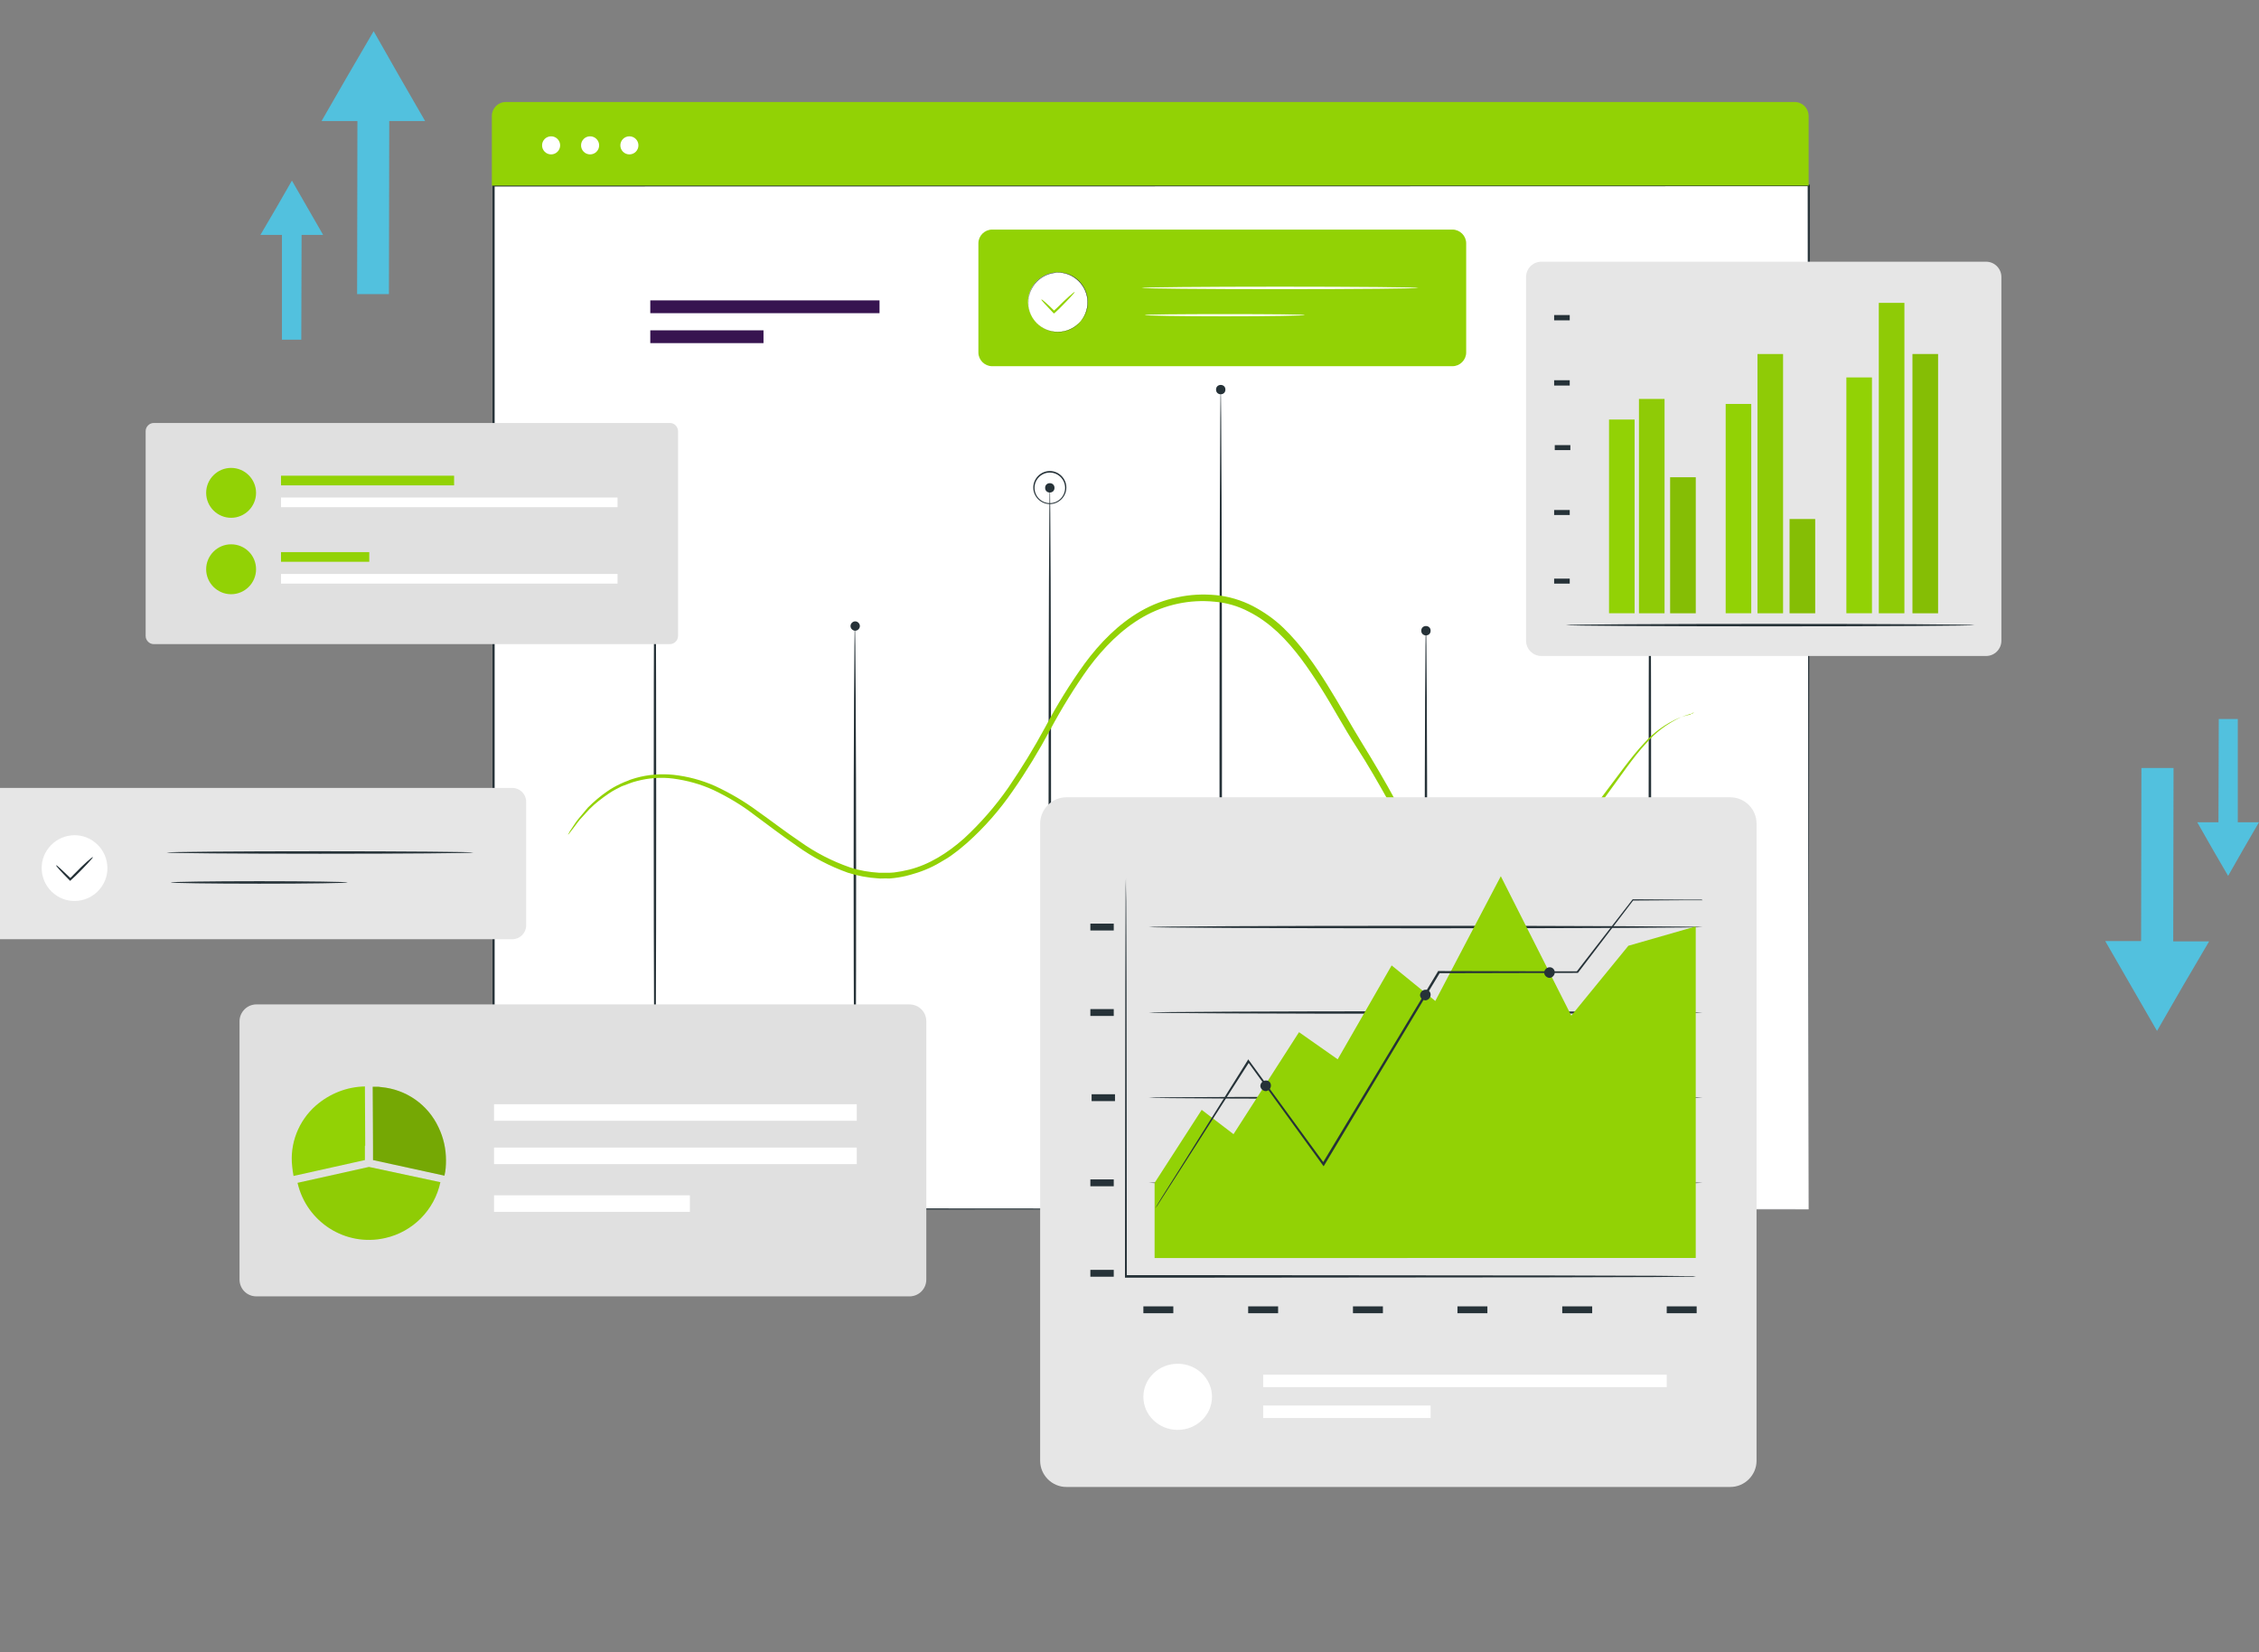 <?xml version="1.0" encoding="utf-8"?>
<!-- Generator: Adobe Illustrator 24.0.0, SVG Export Plug-In . SVG Version: 6.00 Build 0)  -->
<svg version="1.1" id="Calque_6" xmlns="http://www.w3.org/2000/svg" xmlns:xlink="http://www.w3.org/1999/xlink" x="0px" y="0px"
	 viewBox="0 0 724.3 529.6" style="enable-background:new 0 0 724.3 529.6;" xml:space="preserve">
<rect x="0" y="0" width="724.3" height="529.6" fill="#808080" stroke="none"/>
<style type="text/css">
	.st0{fill:#52C1DE;}
	.st1{fill:#FFFFFF;}
	.st2{fill:#263238;}
	.st3{fill:#92D205;}
	.st4{fill:#371450;}
	.st5{fill:#E6E6E6;}
	.st6{fill:#E0E0E0;}
	.st7{opacity:0.2;}
	.st8{opacity:0.1;}
	.st9{fill:#719905;}
	.st10{fill:#516D03;}
	.st11{fill:#6E9307;}
</style>
<title>img-dashboard</title>
<polygon class="st0" points="675,301.7 683.3,316.1 691.6,330.5 699.9,316.1 708.3,301.8 696.8,301.8 696.9,246.2 686.6,246.2 
	686.5,301.7 "/>
<polyline class="st0" points="724.3,263.6 717.5,263.6 717.5,230.5 711.4,230.5 711.3,263.6 704.5,263.6 709.4,272.2 714.4,280.8 
	719.3,272.2 724.3,263.6 "/>
<polygon class="st0" points="136.3,38.8 128,24.4 119.8,10 111.4,24.4 103.1,38.8 114.6,38.8 114.5,94.3 124.7,94.3 124.8,38.8 "/>
<polygon class="st0" points="103.6,75.3 98.6,66.6 93.6,57.9 88.6,66.6 83.5,75.3 90.4,75.3 90.4,108.9 96.6,108.9 96.7,75.3 "/>
<rect x="158.2" y="59.5" class="st1" width="421.7" height="328.2"/>
<path class="st2" d="M579.9,387.6c0-2.5-0.1-130.1-0.3-328.2l0.3,0.3l-421.7,0.1l0,0l0.4-0.4c0,118.3,0,230.2,0,328.2l-0.3-0.3
	L579.9,387.6l-421.7,0.3h-0.3v-0.3c0-98,0-209.9,0-328.2v-0.3h0.4L580,59.2h0.3v0.3C580,257.6,579.9,385.2,579.9,387.6z"/>
<path class="st2" d="M274.1,360.1c-0.2,0-0.4-35.7-0.4-79.7s0.2-79.7,0.4-79.7s0.4,35.7,0.4,79.7S274.4,360.1,274.1,360.1z"/>
<path class="st2" d="M457.2,360.1c-0.2,0-0.4-35.7-0.4-79.7s0.2-79.7,0.4-79.7s0.4,35.7,0.4,79.7S457.4,360.1,457.2,360.1z"/>
<path class="st2" d="M336.6,360.1c-0.2,0-0.4-45.6-0.4-101.8s0.2-101.9,0.4-101.9S337,202,337,258.2S336.8,360.1,336.6,360.1z"/>
<path class="st2" d="M210,360.1c-0.2,0-0.4-45.6-0.4-101.8s0.2-101.9,0.4-101.9s0.4,45.6,0.4,101.9S210.2,360.1,210,360.1z"/>
<path class="st2" d="M529,360.1c-0.2,0-0.4-45.6-0.4-101.8s0.2-101.9,0.4-101.9s0.4,45.6,0.4,101.9S529.2,360.1,529,360.1z"/>
<path class="st2" d="M391.4,360.1c-0.2,0-0.4-52.6-0.4-117.6s0.2-117.6,0.4-117.6s0.4,52.7,0.4,117.6S391.6,360.1,391.4,360.1z"/>
<path class="st2" d="M275.7,200.7c0,0.8-0.7,1.5-1.5,1.5c-0.8,0-1.5-0.7-1.5-1.5s0.7-1.5,1.5-1.5c0,0,0,0,0,0
	C275,199.2,275.7,199.9,275.7,200.7z"/>
<circle class="st2" cx="336.6" cy="156.4" r="1.5"/>
<path class="st2" d="M336.6,161.6c-2.9,0-5.3-2.4-5.3-5.3s2.4-5.3,5.3-5.3s5.3,2.4,5.3,5.3S339.5,161.6,336.6,161.6L336.6,161.6z
	 M336.6,151.5c-2.7,0-4.9,2.2-4.9,4.9c0,2.7,2.2,4.9,4.9,4.9c2.7,0,4.9-2.2,4.9-4.9v0C341.5,153.7,339.3,151.5,336.6,151.5z"/>
<circle class="st2" cx="391.4" cy="124.9" r="1.5"/>
<circle class="st2" cx="457.2" cy="202.2" r="1.5"/>
<circle class="st2" cx="529.1" cy="156.4" r="1.5"/>
<path class="st2" d="M211.5,157.9c0,0.8-0.7,1.5-1.5,1.5c-0.8,0-1.5-0.7-1.5-1.5c0-0.8,0.7-1.5,1.5-1.5
	C210.8,156.4,211.5,157,211.5,157.9C211.5,157.9,211.5,157.9,211.5,157.9z"/>
<path class="st3" d="M543.2,228.5c-0.4,0.2-0.8,0.3-1.2,0.4c-1.2,0.3-2.3,0.7-3.4,1.2c-4.2,2-7.9,4.8-10.9,8.3
	c-4.1,4.4-8.2,10.6-13.3,17.5c-2.7,3.7-5.7,7.2-9,10.5c-1.8,1.8-3.8,3.4-5.9,4.8c-2.2,1.5-4.6,2.8-7.1,3.9
	c-5.4,2.2-11.1,3.1-16.9,2.9c-3.1-0.1-6.1-0.5-9.1-1.1c-3.2-0.7-6.2-2-8.8-3.9c-2.7-2-5-4.4-6.9-7.2c-1.9-2.7-3.6-5.6-5.3-8.6
	c-3.3-5.9-6.7-11.9-10.6-17.9s-7.3-12.5-11.3-18.8s-8.3-12.6-13.8-17.8c-2.8-2.6-5.9-4.9-9.3-6.6c-3.4-1.8-7.2-2.9-11-3.2
	c-7.9-0.8-15.9,0.9-22.9,4.9c-7,4-12.7,9.9-17.4,16.2c-4.6,6.4-8.7,13.1-12.4,20c-3.6,6.7-7.6,13.3-12,19.6
	c-4.2,6.1-9.1,11.7-14.6,16.6c-1.4,1.2-2.8,2.4-4.2,3.4c-1.4,1.1-2.9,2-4.5,2.9c-3,1.8-6.3,3.1-9.7,4c-1.7,0.5-3.4,0.8-5.1,1
	c-0.8,0.1-1.7,0.2-2.5,0.1c-0.9,0-1.7,0.1-2.5,0c-3.3-0.2-6.6-0.8-9.7-1.8c-5.9-2.1-11.4-5-16.4-8.6c-4.9-3.4-9.4-6.8-13.7-10
	c-4-3.1-8.4-5.7-13-7.9c-4.1-1.9-8.5-3.1-13-3.7c-3.9-0.5-7.8-0.2-11.6,0.8c-0.9,0.2-1.7,0.5-2.5,0.8c-0.8,0.3-1.6,0.6-2.4,0.9
	c-1.4,0.7-2.8,1.4-4.1,2.3c-2.2,1.5-4.3,3.1-6.2,5l-2.2,2.4c-0.6,0.6-1.2,1.3-1.7,2c-0.9,1.3-1.7,2.2-2.2,2.9
	c-0.2,0.3-0.5,0.7-0.8,0.9c0.2-0.4,0.4-0.7,0.6-1.1c0.5-0.7,1.1-1.7,2-3c0.5-0.7,1.1-1.4,1.7-2.1l2.1-2.5c1.9-1.9,4-3.7,6.2-5.2
	c1.3-0.9,2.7-1.7,4.2-2.4c0.8-0.4,1.6-0.7,2.4-1c0.8-0.4,1.7-0.6,2.6-0.9c3.9-1.1,8-1.4,12-1c4.6,0.5,9.1,1.7,13.4,3.6
	c4.7,2.2,9.2,4.8,13.4,7.9c4.4,3.1,8.9,6.6,13.8,9.9c4.9,3.5,10.3,6.3,16.1,8.3c3,1,6.1,1.5,9.3,1.7c0.8,0,1.6,0,2.4,0
	c0.8,0,1.6,0,2.4-0.1c1.6-0.2,3.2-0.5,4.8-0.9c6.4-1.6,12.3-5.3,17.6-10c5.3-4.9,10.1-10.4,14.2-16.3c4.3-6.3,8.3-12.8,11.9-19.5
	c3.7-7,7.9-13.8,12.6-20.3c4.8-6.5,10.7-12.6,18-16.8c3.7-2.1,7.6-3.6,11.7-4.4c4.1-0.9,8.2-1.1,12.4-0.7c4.1,0.4,8.1,1.6,11.8,3.5
	c3.6,1.9,6.9,4.2,9.8,7c5.7,5.5,10.1,11.9,14.1,18.3s7.5,12.8,11.2,18.8s7.3,12.1,10.5,18c3.2,5.9,6.5,11.7,11.5,15.3
	c2.4,1.8,5.2,3,8.2,3.6c2.9,0.7,5.8,1.1,8.8,1.2c5.5,0.3,11.1-0.6,16.3-2.6c2.4-1,4.7-2.2,6.8-3.6c2-1.4,3.9-3,5.7-4.6
	c3.3-3.2,6.3-6.6,9-10.2c5.2-6.8,9.4-12.9,13.6-17.3c3.1-3.5,7-6.3,11.3-8.1c1.1-0.4,2.3-0.8,3.5-1
	C542.4,228.5,542.8,228.5,543.2,228.5z"/>
<rect x="208.5" y="96.3" class="st4" width="73.5" height="4.1"/>
<rect x="208.5" y="105.9" class="st4" width="36.3" height="4.1"/>
<path class="st3" d="M162.2,32.7h413.2c2.5,0,4.5,2,4.5,4.5c0,0,0,0,0,0v22.3l0,0H157.7l0,0V37.2C157.7,34.7,159.7,32.7,162.2,32.7z
	"/>
<path class="st1" d="M179.6,46.6c0,1.6-1.3,2.9-2.9,2.9c-1.6,0-2.9-1.3-2.9-2.9c0-1.6,1.3-2.9,2.9-2.9S179.6,45,179.6,46.6
	C179.6,46.6,179.6,46.6,179.6,46.6z"/>
<path class="st1" d="M192.1,46.6c0,1.6-1.3,2.9-2.9,2.9c-1.6,0-2.9-1.3-2.9-2.9c0-1.6,1.3-2.9,2.9-2.9S192.1,45,192.1,46.6
	C192.1,46.6,192.1,46.6,192.1,46.6z"/>
<path class="st1" d="M204.7,46.6c0,1.6-1.3,2.9-2.9,2.9c-1.6,0-2.9-1.3-2.9-2.9c0-1.6,1.3-2.9,2.9-2.9S204.7,45,204.7,46.6
	C204.7,46.6,204.7,46.6,204.7,46.6z"/>
<path class="st5" d="M0,252.6h164.3c2.4,0,4.4,2,4.4,4.4c0,0,0,0,0,0v39.7c0,2.4-2,4.4-4.4,4.4c0,0,0,0,0,0H0"/>
<path class="st1" d="M32.1,284.9c-3.6,4.5-10.3,5.3-14.8,1.6c-4.5-3.6-5.3-10.3-1.6-14.8c3.6-4.5,10.3-5.3,14.8-1.6c0,0,0,0,0,0
	C35,273.7,35.8,280.4,32.1,284.9C32.1,284.9,32.1,284.9,32.1,284.9z"/>
<path class="st2" d="M29.8,274.8c0.1,0.1-2.4,2.9-5.7,6.1l-1.4,1.3l-0.2,0.2l-0.2-0.2c-2.6-2.6-4.4-4.6-4.3-4.8s2.1,1.7,4.8,4.3
	h-0.5c0.5-0.4,0.9-0.9,1.4-1.4C26.8,277.1,29.6,274.6,29.8,274.8z"/>
<path class="st2" d="M151.8,273.3c0,0.2-22,0.4-49.2,0.4s-49.2-0.2-49.2-0.4s22-0.4,49.2-0.4S151.8,273.1,151.8,273.3z"/>
<path class="st2" d="M111.5,282.9c0,0.2-12.7,0.4-28.4,0.4s-28.4-0.2-28.4-0.4s12.7-0.4,28.4-0.4S111.5,282.7,111.5,282.9z"/>
<path class="st6" d="M49.3,135.6h165.5c1.4,0,2.6,1.2,2.6,2.6v65.7c0,1.4-1.2,2.6-2.6,2.6H49.3c-1.4,0-2.6-1.2-2.6-2.6v-65.7
	C46.7,136.8,47.9,135.6,49.3,135.6z"/>
<path class="st3" d="M82.1,158c0,4.4-3.6,8-8,8s-8-3.6-8-8s3.6-8,8-8S82.1,153.6,82.1,158z"/>
<rect x="90.1" y="152.5" class="st3" width="55.5" height="3.1"/>
<rect x="90.1" y="159.5" class="st1" width="107.9" height="3.1"/>
<path class="st3" d="M82.1,182.5c0,4.4-3.6,8-8,8s-8-3.6-8-8s3.6-8,8-8S82.1,178,82.1,182.5z"/>
<rect x="90.1" y="177" class="st3" width="28.3" height="3.1"/>
<rect x="90.1" y="184" class="st1" width="107.9" height="3.1"/>
<path class="st6" d="M82.2,322h209.4c3,0,5.4,2.4,5.4,5.4v82.8c0,3-2.4,5.4-5.4,5.4H82.2c-3,0-5.4-2.4-5.4-5.4v-82.8
	C76.8,324.5,79.2,322,82.2,322z"/>
<path class="st3" d="M117.1,367.3l-0.1-19c-5.8,0.1-11.3,2.3-15.7,6.1c-5.6,4.9-8.5,12.3-7.6,19.7c0.1,0.9,0.2,1.8,0.4,2.8
	c0,0,0,0,0,0.1l0,0l22.9-5.1V367.3z"/>
<path class="st3" d="M140.6,361.4c-3.4-7.3-10.4-12.2-18.5-12.9l-0.7-0.1H121c-0.5,0-0.9,0-1.4,0h-0.1l0.1,19v4.5l22.9,5l0,0
	c0.4-1.6,0.5-3.3,0.5-4.9C143,368.3,142.2,364.7,140.6,361.4z"/>
<g class="st7">
	<path d="M140.6,361.4c-3.4-7.3-10.4-12.2-18.5-12.9l-0.7-0.1H121c-0.5,0-0.9,0-1.4,0h-0.1l0.1,19v4.5l22.9,5l0,0
		c0.4-1.6,0.5-3.3,0.5-4.9C143,368.3,142.2,364.7,140.6,361.4z"/>
</g>
<path class="st3" d="M118.3,374.1l-22.9,5.1c2.9,12.6,15.4,20.6,28.1,17.7c8.9-2,15.8-9,17.7-17.9L118.3,374.1"/>
<g class="st8">
	<path class="st9" d="M118.3,374.1l-22.9,5.1c2.9,12.6,15.4,20.6,28.1,17.7c8.9-2,15.8-9,17.7-17.9L118.3,374.1"/>
</g>
<rect x="158.4" y="354" class="st1" width="116.3" height="5.3"/>
<rect x="158.4" y="367.9" class="st1" width="116.3" height="5.3"/>
<rect x="158.4" y="383.2" class="st1" width="62.8" height="5.3"/>
<path class="st5" d="M341.9,255.6h212.9c4.6,0,8.4,3.8,8.4,8.4v204.3c0,4.6-3.8,8.4-8.4,8.4H341.9c-4.6,0-8.4-3.8-8.4-8.4V264.1
	C333.5,259.4,337.3,255.6,341.9,255.6z"/>
<rect x="349.6" y="407.1" class="st2" width="7.5" height="2.2"/>
<rect x="366.6" y="418.8" class="st2" width="9.6" height="2.2"/>
<rect x="400.2" y="418.8" class="st2" width="9.6" height="2.2"/>
<rect x="433.8" y="418.8" class="st2" width="9.6" height="2.2"/>
<rect x="467.3" y="418.8" class="st2" width="9.6" height="2.2"/>
<rect x="500.9" y="418.8" class="st2" width="9.6" height="2.2"/>
<rect x="534.4" y="418.8" class="st2" width="9.6" height="2.2"/>
<rect x="349.6" y="378.1" class="st2" width="7.5" height="2.2"/>
<rect x="349.6" y="323.5" class="st2" width="7.5" height="2.2"/>
<rect x="349.6" y="296.1" class="st2" width="7.5" height="2.2"/>
<rect x="350" y="350.8" class="st2" width="7.5" height="2.2"/>
<path class="st2" d="M543.8,409.3c0,0-0.3,0-0.8,0h-2.4l-9.1,0.1l-33.5,0.1l-110.7,0.1h-26.6v-0.4c0-37,0.1-69.6,0.1-92.9
	c0-11.6,0.1-21,0.1-27.4c0-3.2,0-5.7,0.1-7.4c0-0.8,0-1.5,0-1.9s0-0.6,0-0.6s0,0.2,0,0.6s0,1.1,0,1.9c0,1.7,0,4.2,0.1,7.4
	c0,6.5,0.1,15.8,0.1,27.4c0,23.3,0.1,55.9,0.1,92.9l-0.4-0.4h26.2l110.7,0.1l33.5,0.1l9.1,0.1h2.4L543.8,409.3z"/>
<path class="st2" d="M545.9,351.9c0,0.2-39.8,0.4-88.8,0.4s-88.8-0.2-88.8-0.4s39.8-0.3,88.8-0.3S545.9,351.7,545.9,351.9z"/>
<path class="st2" d="M545.9,324.6c0,0.2-39.8,0.4-88.8,0.4s-88.8-0.2-88.8-0.4s39.8-0.4,88.8-0.4S545.9,324.4,545.9,324.6z"/>
<path class="st2" d="M545.9,297.2c0,0.2-39.8,0.4-88.8,0.4s-88.8-0.2-88.8-0.4s39.8-0.4,88.8-0.4S545.9,297,545.9,297.2z"/>
<path class="st2" d="M545.9,379.2c0,0.2-39.8,0.4-88.8,0.4s-88.8-0.2-88.8-0.4s39.8-0.4,88.8-0.4S545.9,379,545.9,379.2z"/>
<path class="st3" d="M370.2,403.4v-24.2l15.1-23.4l10.2,7.8l21-32.7l12.4,8.7l17.3-30.1l14,11.4l21-40l22.6,44.7l18.3-22.4l21.6-6.2
	v106.3H370.2z"/>
<path class="st2" d="M545.9,288.6c-0.1,0-0.3,0-0.4,0h-1.1l-4.4,0l-16.5,0.1l0.2-0.1l-17.7,23.2l-0.1,0.1h-0.1l-44.4,0.1l0.3-0.2
	l-18.7,31.1l-18.3,30.5l-0.3,0.5l-0.3-0.4l-24-33.1h0.5l-21.9,34.2l-6.1,9.5l-1.6,2.5c-0.4,0.5-0.6,0.8-0.6,0.8s0.2-0.3,0.5-0.9
	l1.5-2.5l6-9.5L400,340l0.2-0.4l0.3,0.4l24.1,33H424l18.3-30.4l18.7-31.1l0.1-0.2h0.2l44.4,0.1l-0.2,0.1c7-9,13-16.8,17.9-23.1
	l0.1-0.1h0.1l16.5,0.1l4.4,0h1.1L545.9,288.6z"/>
<path class="st2" d="M407.5,348c0,0.9-0.7,1.7-1.6,1.8c-0.9,0-1.7-0.7-1.8-1.6c0-0.9,0.7-1.7,1.6-1.8c0,0,0,0,0.1,0
	C406.7,346.3,407.5,347,407.5,348C407.5,348,407.5,348,407.5,348z"/>
<path class="st2" d="M458.7,318.9c0,0.9-0.7,1.7-1.6,1.8c-0.9,0-1.7-0.7-1.8-1.6c0-0.9,0.7-1.7,1.6-1.8c0,0,0,0,0.1,0
	C457.9,317.2,458.7,317.9,458.7,318.9C458.7,318.9,458.7,318.9,458.7,318.9z"/>
<path class="st2" d="M498.5,311.7c0,0.9-0.7,1.7-1.6,1.8c-0.9,0-1.7-0.7-1.8-1.6c0-0.9,0.7-1.7,1.6-1.8c0,0,0,0,0.1,0
	C497.7,310,498.5,310.8,498.5,311.7z"/>
<ellipse class="st1" cx="377.6" cy="447.8" rx="11" ry="10.6"/>
<rect x="405" y="440.7" class="st1" width="129.4" height="4"/>
<rect x="405" y="450.6" class="st1" width="53.7" height="4"/>
<path class="st5" d="M494.2,83.9h142.6c2.7,0,4.9,2.2,4.9,4.9v116.6c0,2.7-2.2,4.9-4.9,4.9H494.2c-2.7,0-4.9-2.2-4.9-4.9V88.8
	C489.3,86.1,491.5,83.9,494.2,83.9z"/>
<rect x="515.9" y="134.5" class="st3" width="8.2" height="62.1"/>
<rect x="553.3" y="129.5" class="st3" width="8.2" height="67.1"/>
<rect x="592" y="121" class="st3" width="8.2" height="75.6"/>
<rect x="573.8" y="166.4" class="st3" width="8.2" height="30.2"/>
<g class="st7">
	<rect x="573.8" y="166.4" class="st10" width="8.2" height="30.2"/>
</g>
<rect x="525.5" y="127.9" class="st3" width="8.2" height="68.7"/>
<g class="st8">
	<rect x="525.5" y="127.9" class="st11" width="8.2" height="68.7"/>
</g>
<rect x="563.5" y="113.5" class="st3" width="8.2" height="83.1"/>
<g class="st8">
	<rect x="563.5" y="113.5" class="st11" width="8.2" height="83.1"/>
</g>
<rect x="613.2" y="113.5" class="st3" width="8.2" height="83.1"/>
<g class="st7">
	<rect x="613.2" y="113.5" class="st10" width="8.2" height="83.1"/>
</g>
<rect x="602.4" y="97.1" class="st3" width="8.2" height="99.5"/>
<g class="st8">
	<rect x="602.4" y="97.1" class="st11" width="8.2" height="99.5"/>
</g>
<rect x="535.5" y="153" class="st3" width="8.2" height="43.6"/>
<g class="st7">
	<rect x="535.5" y="153" class="st10" width="8.2" height="43.6"/>
</g>
<path class="st2" d="M633.1,200.4c0,0.2-29.3,0.4-65.5,0.4s-65.5-0.2-65.5-0.4s29.3-0.4,65.5-0.4S633.1,200.2,633.1,200.4z"/>
<rect x="498.3" y="185.5" class="st2" width="5" height="1.6"/>
<rect x="498.3" y="163.5" class="st2" width="5" height="1.6"/>
<rect x="498.3" y="121.9" class="st2" width="5" height="1.7"/>
<rect x="498.3" y="101" class="st2" width="5" height="1.7"/>
<rect x="498.5" y="142.7" class="st2" width="5" height="1.6"/>
<path class="st3" d="M318.1,73.6h147.6c2.4,0,4.4,2,4.4,4.4v35c0,2.4-2,4.4-4.4,4.4H318.1c-2.4,0-4.4-2-4.4-4.4V78
	C313.7,75.6,315.7,73.6,318.1,73.6z"/>
<path class="st1" d="M346.6,102.8c-3.3,4.1-9.3,4.8-13.4,1.5s-4.8-9.3-1.5-13.4c3.3-4.1,9.3-4.8,13.4-1.5
	C349.3,92.7,349.9,98.7,346.6,102.8z"/>
<path class="st2" d="M339.2,106.4c-5.3,0-9.5-4.3-9.5-9.6c0-5.3,4.3-9.5,9.6-9.5c5.3,0,9.5,4.3,9.5,9.6c0,2.2-0.7,4.2-2.1,5.9l0,0
	C344.8,105.1,342.1,106.4,339.2,106.4z M339.2,87.4c-0.4,0-0.7,0-1,0.1c-5.2,0.6-9,5.3-8.4,10.5c0.6,5.2,5.3,9,10.5,8.4
	c2.5-0.3,4.8-1.5,6.3-3.5l0,0c3.3-4.1,2.6-10.1-1.5-13.4C343.4,88.1,341.3,87.4,339.2,87.4z"/>
<path class="st3" d="M344.6,93.6c0.1,0.1-2.2,2.6-5.1,5.5c-0.4,0.4-0.9,0.8-1.3,1.2l-0.3,0.2l-0.2-0.2c-2.3-2.4-4-4.2-3.8-4.3
	s2,1.5,4.3,3.8h-0.5l1.3-1.2C341.9,95.7,344.4,93.5,344.6,93.6z"/>
<path class="st1" d="M454.8,92.3c0,0.2-19.9,0.4-44.4,0.4S366,92.5,366,92.3s19.9-0.4,44.4-0.4S454.8,92.1,454.8,92.3z"/>
<path class="st1" d="M418.4,101c0,0.2-11.5,0.4-25.7,0.4S367,101.2,367,101s11.5-0.3,25.7-0.3S418.4,100.8,418.4,101z"/>
</svg>
